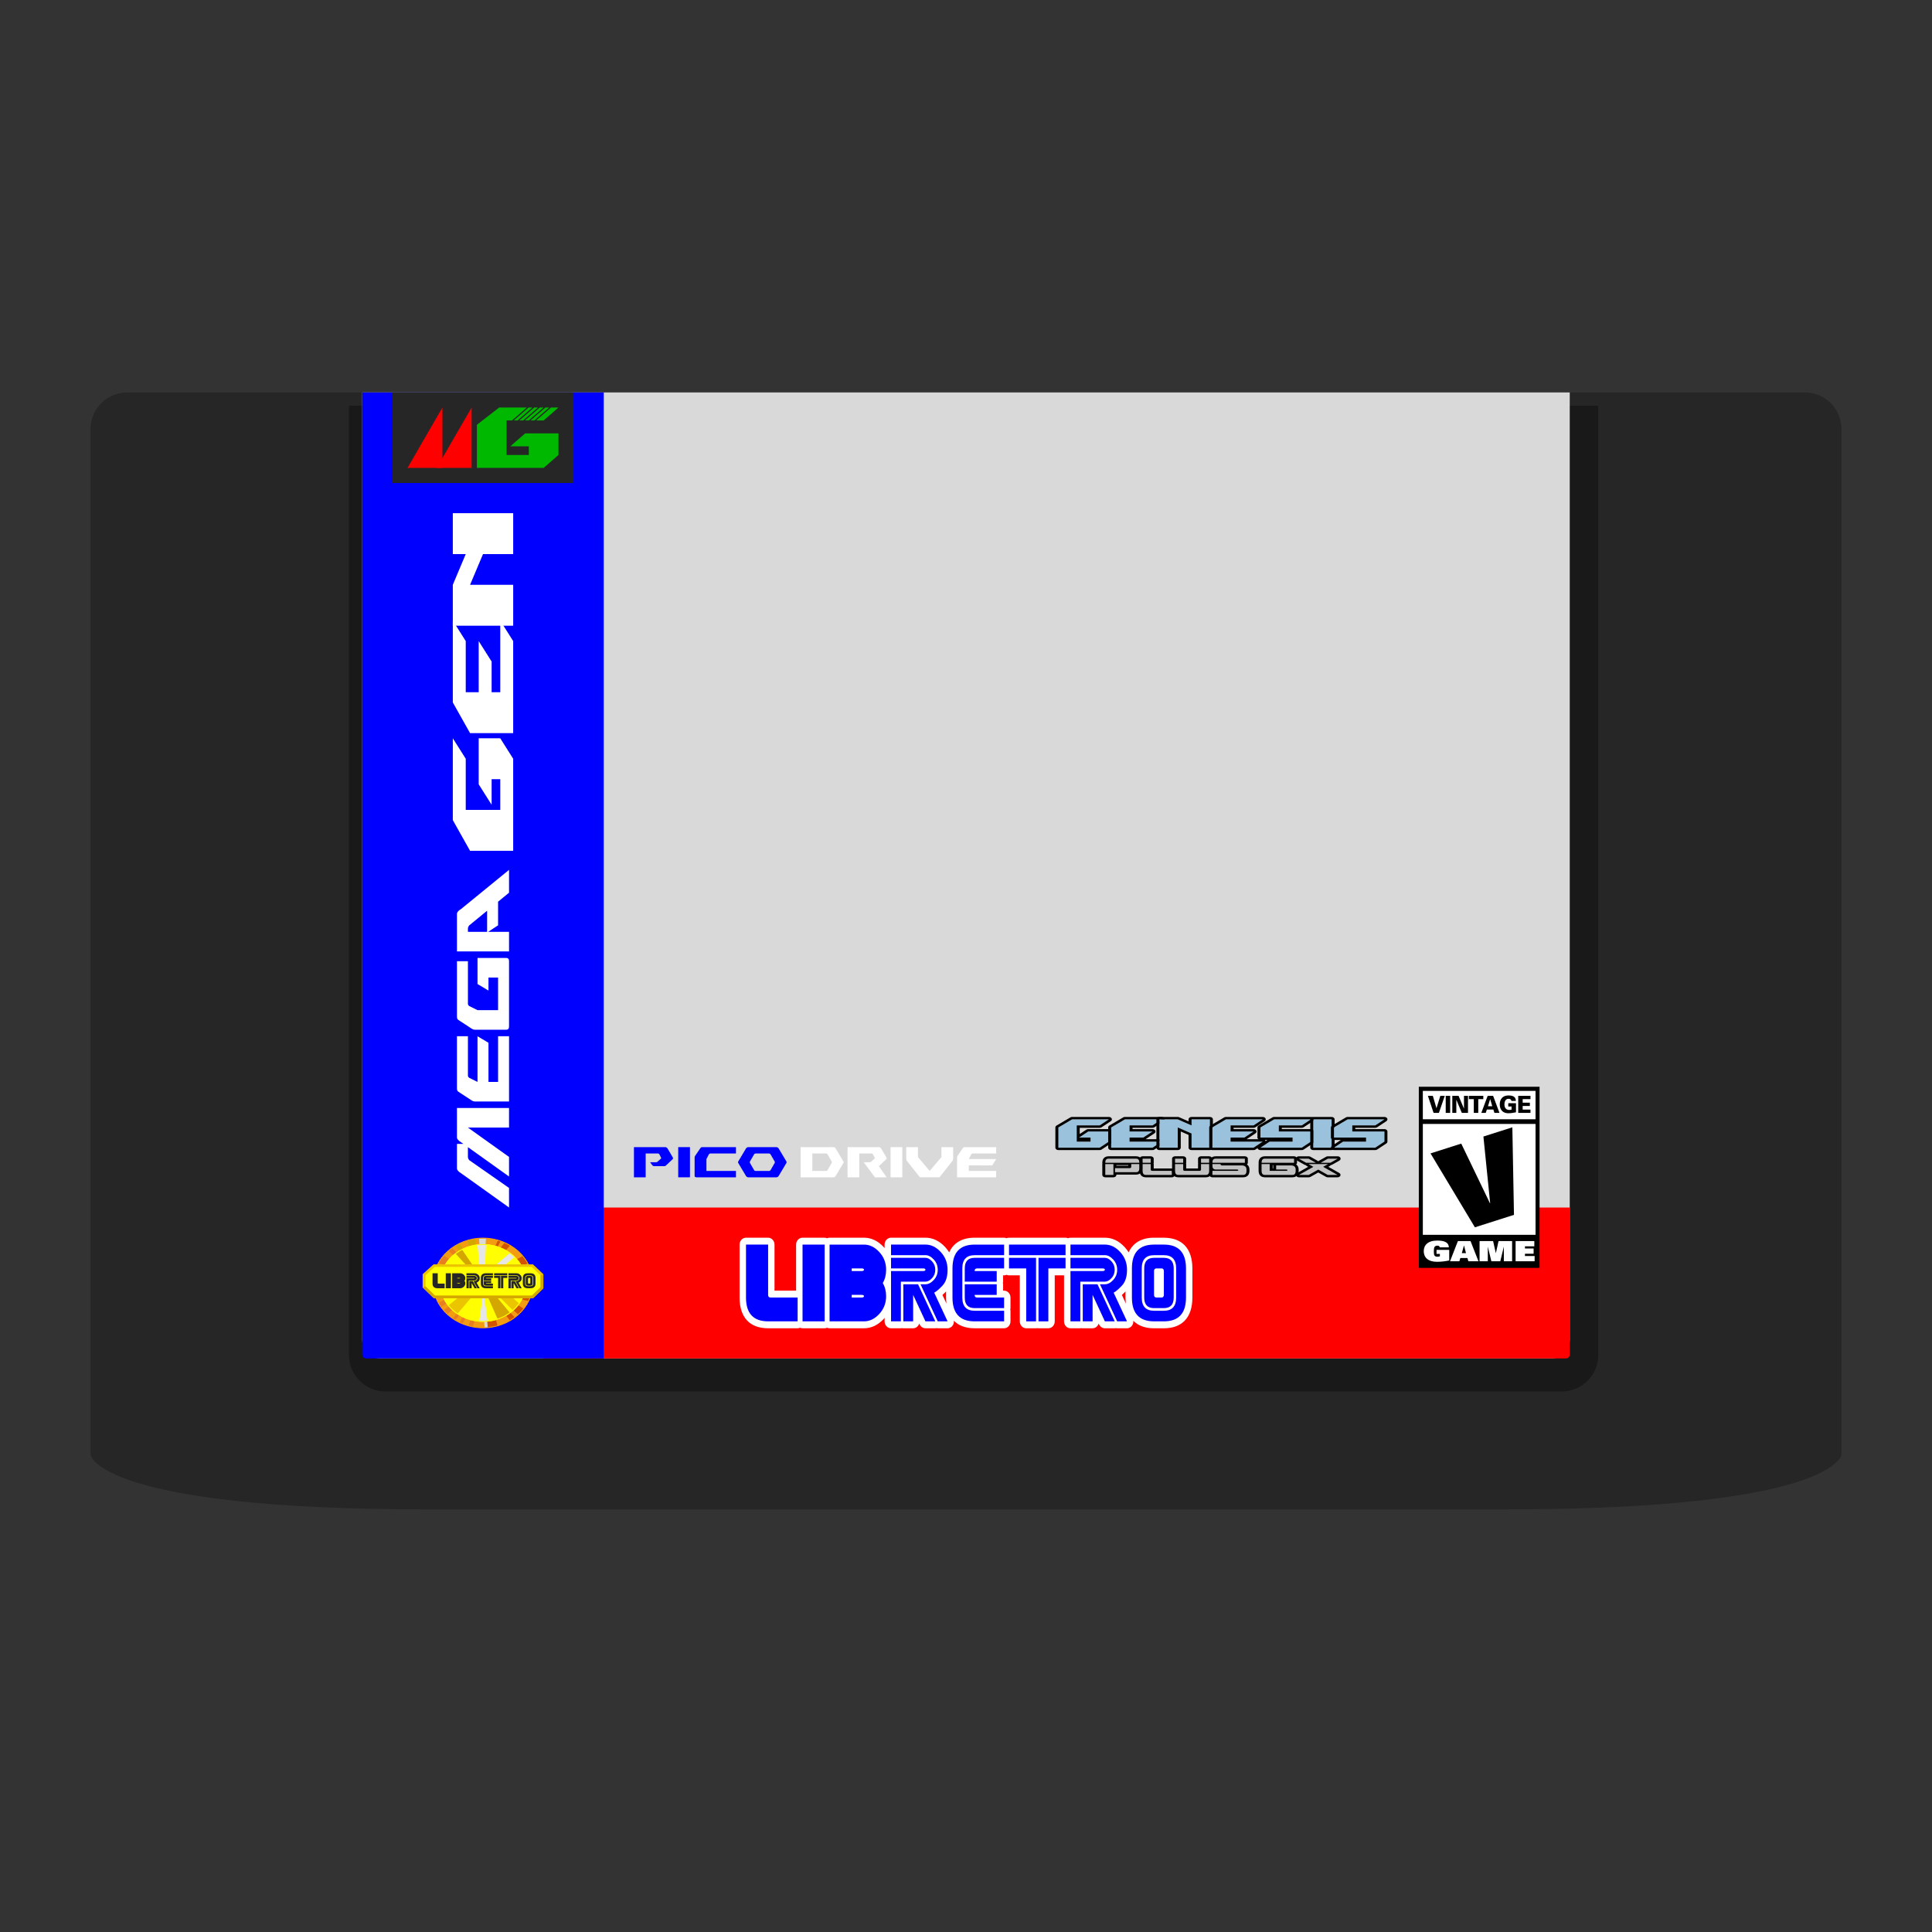 <?xml version="1.0" encoding="UTF-8" standalone="no"?>
<svg
   xmlns:dc="http://purl.org/dc/elements/1.1/"
   xmlns:cc="http://creativecommons.org/ns#"
   xmlns:rdf="http://www.w3.org/1999/02/22-rdf-syntax-ns#"
   xmlns:svg="http://www.w3.org/2000/svg"
   xmlns="http://www.w3.org/2000/svg"
   xmlns:sodipodi="http://sodipodi.sourceforge.net/DTD/sodipodi-0.dtd"
   xmlns:inkscape="http://www.inkscape.org/namespaces/inkscape"
   viewBox="0 0 341.333 341.333"
   height="341.333"
   width="341.333"
   xml:space="preserve"
   id="svg2"
   version="1.1"
   sodipodi:docname="Sega - Mega Drive - Genesis-content.svg"
   inkscape:version="0.92.2 (5c3e80d, 2017-08-06)"><rect x="0" y="0" width="341.333" height="341.333" fill="#333333" stroke="none"/><sodipodi:namedview
     pagecolor="#ffffff"
     bordercolor="#666666"
     borderopacity="1"
     objecttolerance="10"
     gridtolerance="10"
     guidetolerance="10"
     inkscape:pageopacity="0"
     inkscape:pageshadow="2"
     inkscape:window-width="1024"
     inkscape:window-height="705"
     id="namedview221"
     showgrid="false"
     inkscape:pagecheckerboard="true"
     inkscape:zoom="1.3828125"
     inkscape:cx="149.14787"
     inkscape:cy="221.49199"
     inkscape:window-x="-8"
     inkscape:window-y="-8"
     inkscape:window-maximized="1"
     inkscape:current-layer="svg2" /><defs
     id="defs6"><clipPath
       id="clipPath18"
       clipPathUnits="userSpaceOnUse"><path
         id="path16"
         d="M 0,256 H 256 V 0 H 0 Z" /></clipPath><clipPath
       id="clipPath26"
       clipPathUnits="userSpaceOnUse"><path
         id="path24"
         d="M 4,212 H 252 V 48 H 4 Z" /></clipPath></defs><g
     id="g22"
     transform="matrix(1.333,0,0,-1.333,0,341.333)" /><path
     id="path38"
     style="fill:#262626;fill-opacity:1;fill-rule:nonzero;stroke:none;stroke-width:1.333"
     d="M 318.889,69.333 H 22.445 c -3.545,0 -6.445,2.891 -6.445,6.424 V 257.031 c 0,0 1.208,9.635 59.393,9.636 H 265.941 c 58.184,-0.001 59.392,-9.636 59.392,-9.636 V 75.757 c 0,-3.533 -2.9,-6.424 -6.444,-6.424"
     inkscape:connector-curvature="0" /><path
     id="path42"
     style="fill:#191919;fill-opacity:1;fill-rule:nonzero;stroke:none;stroke-width:1.333"
     d="M 282.37,71.684 H 61.648 V 239.389 c 0,3.56 2.885,6.445 6.445,6.445 H 275.926 c 3.559,0 6.444,-2.885 6.444,-6.445 z"
     inkscape:connector-curvature="0" /><path
     id="path46"
     style="fill:#d9d9d9;fill-opacity:1;fill-rule:nonzero;stroke:none;stroke-width:1.333;font-variant-east_asian:normal;opacity:1;vector-effect:none;stroke-linecap:butt;stroke-linejoin:miter;stroke-miterlimit:4;stroke-dasharray:none;stroke-dashoffset:0;stroke-opacity:1"
     d="M 277.333,69.333 V 236.721 c 0,1.808 -1.439,3.279 -3.208,3.279 H 67.208 c -1.769,0 -3.208,-1.471 -3.208,-3.279 V 69.333 H 277.333"
     inkscape:connector-curvature="0" /><path
     id="path50"
     style="fill:#ff0000;fill-opacity:1;fill-rule:nonzero;stroke:none;stroke-width:1.333"
     d="M 276.653,240 H 96 V 213.333 H 277.333 V 239.32 c 0,0.376 -0.304,0.68 -0.68,0.68"
     inkscape:connector-curvature="0" /><path
     id="path54"
     style="fill:#000000;fill-opacity:1;fill-rule:nonzero;stroke:none;stroke-width:1.333"
     d="m 250.667,192 v 5.745 0.817 19.72 0.7 V 224 h 21.333 v -5.017 -0.7 -19.72 -0.817 V 192 Z"
     inkscape:connector-curvature="0" /><path
     inkscape:connector-curvature="0"
     d="m 271.289,218.159 h -19.911 v -19.589 h 19.911 z"
     style="fill:#ffffff;fill-opacity:1;fill-rule:nonzero;stroke:none;stroke-width:1.333"
     id="path56" /><path
     inkscape:connector-curvature="0"
     d="m 251.377,192.732 h 19.911 v 5.013 h -19.911 z"
     style="fill:#ffffff;fill-opacity:1;fill-rule:nonzero;stroke:none;stroke-width:1.333"
     id="path58" /><path
     id="path62"
     style="fill:#ffffff;fill-opacity:1;fill-rule:nonzero;stroke:none;stroke-width:1.333"
     d="m 253.798,220.823 h 2.241 v 1.867 c -0.675,0.144 -1.459,0.237 -2.169,0.237 -1.567,0 -2.332,-0.785 -2.332,-1.877 0,-1.092 0.765,-1.877 2.38,-1.877 1.339,0 2.037,0.361 2.055,1.196 h -1.615 c -0.005,-0.113 -0.06,-0.188 -0.132,-0.232 -0.072,-0.044 -0.175,-0.064 -0.283,-0.064 -0.26,0 -0.428,0.108 -0.513,0.252 -0.084,0.143 -0.108,0.493 -0.108,0.795 0,0.345 0.036,0.583 0.115,0.697 0.103,0.148 0.271,0.212 0.493,0.212 0.163,0 0.32,-0.02 0.459,-0.075 v -0.429 h -0.591 z"
     inkscape:connector-curvature="0" /><path
     id="path66"
     style="fill:#ffffff;fill-opacity:1;fill-rule:nonzero;stroke:none;stroke-width:1.333"
     d="m 259,221.391 -0.344,-1.344 h -0.012 l -0.379,1.344 z m -1.428,-2.124 h 2.235 l 1.399,3.567 h -1.784 l -0.168,-0.573 h -1.248 l -0.175,0.573 h -1.651 z"
     inkscape:connector-curvature="0" /><path
     id="path70"
     style="fill:#ffffff;fill-opacity:1;fill-rule:nonzero;stroke:none;stroke-width:1.333"
     d="m 265.69,220.284 h -0.012 l -0.615,2.549 h -1.579 l -0.615,-2.549 h -0.012 v 2.549 h -1.457 v -3.567 h 2.392 l 0.476,2.124 h 0.012 l 0.476,-2.124 h 2.392 v 3.567 h -1.459 z"
     inkscape:connector-curvature="0" /><path
     id="path74"
     style="fill:#ffffff;fill-opacity:1;fill-rule:nonzero;stroke:none;stroke-width:1.333"
     d="m 267.766,219.266 h 3.308 v 0.929 h -1.657 v 0.38 h 1.531 v 0.928 h -1.531 v 0.4 h 1.711 v 0.929 h -3.361 z"
     inkscape:connector-curvature="0" /><path
     id="path78"
     style="fill:#000000;fill-opacity:1;fill-rule:nonzero;stroke:none;stroke-width:1.333"
     d="m 254.469,193.606 h 0.784 l -1.036,3.011 h -0.941 l -1.004,-3.011 h 0.871 l 0.641,2.181 h 0.008 z"
     inkscape:connector-curvature="0" /><path
     inkscape:connector-curvature="0"
     d="m 255.42,193.607 h 0.787 v 3.011 h -0.787 z"
     style="fill:#000000;fill-opacity:1;fill-rule:nonzero;stroke:none;stroke-width:1.333"
     id="path80" /><path
     id="path84"
     style="fill:#000000;fill-opacity:1;fill-rule:nonzero;stroke:none;stroke-width:1.333"
     d="m 256.585,193.606 h 1.103 l 0.952,2.243 0.008,-0.008 v -2.235 h 0.709 v 3.011 h -1.091 l -0.965,-2.305 h -0.008 v 2.305 h -0.708 z"
     inkscape:connector-curvature="0" /><path
     id="path88"
     style="fill:#000000;fill-opacity:1;fill-rule:nonzero;stroke:none;stroke-width:1.333"
     d="m 260.382,194.19 h -0.869 v -0.584 h 2.547 v 0.584 h -0.891 v 2.427 h -0.787 z"
     inkscape:connector-curvature="0" /><path
     id="path92"
     style="fill:#000000;fill-opacity:1;fill-rule:nonzero;stroke:none;stroke-width:1.333"
     d="m 263.643,195.445 -0.363,-1.251 h -0.012 l -0.385,1.251 z m -1.933,1.172 1.123,-3.011 h 0.96 l 1.123,3.011 h -0.891 l -0.188,-0.588 h -1.155 l -0.184,0.588 z"
     inkscape:connector-curvature="0" /><path
     id="path96"
     style="fill:#000000;fill-opacity:1;fill-rule:nonzero;stroke:none;stroke-width:1.333"
     d="m 267.05,195.491 h -0.579 v -0.584 h 1.365 v 1.609 c -0.637,0.1 -0.759,0.163 -1.444,0.163 -0.885,-0.029 -1.425,-0.625 -1.425,-1.568 0,-0.941 0.54,-1.539 1.425,-1.568 0.689,-0.02 1.413,0.088 1.425,0.964 h -0.788 c -0.039,-0.292 -0.256,-0.38 -0.515,-0.38 -0.532,0 -0.721,0.497 -0.721,0.984 0,0.593 0.28,0.985 0.847,0.985 0.145,0 0.291,-0.025 0.409,-0.051 z"
     inkscape:connector-curvature="0" /><path
     id="path100"
     style="fill:#000000;fill-opacity:1;fill-rule:nonzero;stroke:none;stroke-width:1.333"
     d="M 268.229,196.617 V 193.606 h 2.165 v 0.584 h -1.377 v 0.621 h 1.267 v 0.584 h -1.267 v 0.637 h 1.377 v 0.584 z"
     inkscape:connector-curvature="0" /><path
     id="path104"
     style="fill:#000000;fill-opacity:1;fill-rule:nonzero;stroke:none;stroke-width:1.333"
     d="m 252.735,203.776 5.428,-1.731 5.071,10.537 0.037,-0.012 -1.191,-11.775 5.112,-1.629 0.287,15.467 -6.903,2.201 z"
     inkscape:connector-curvature="0" /><path
     id="path108"
     style="fill:#ffffff;fill-opacity:1;fill-rule:nonzero;stroke:none;stroke-width:1.333"
     d="m 167.145,228.16 v 1.079 c 0,0.38 0.031,0.732 0.072,1.075 l -0.711,-1.525 c 0.201,-0.176 0.419,-0.4 0.639,-0.628 m 31.701,0 v 1.079 c 0,0.38 0.031,0.732 0.073,1.075 l -0.711,-1.525 c 0.2,-0.176 0.419,-0.4 0.637,-0.628 m 6.779,-9.493 h -1.737 c -2.215,0 -3.732,0.915 -4.487,2.592 -0.197,-0.324 -0.427,-0.632 -0.695,-0.923 -1.023,-1.108 -2.201,-1.669 -3.504,-1.669 h -6.079 c -0.155,0 -0.301,0.035 -0.435,0.095 -0.135,-0.06 -0.28,-0.095 -0.435,-0.095 h -9.988 c -0.155,0 -0.3,0.035 -0.435,0.095 -0.133,-0.06 -0.28,-0.095 -0.435,-0.095 h -5.211 c -2.215,0 -3.732,0.915 -4.487,2.592 -0.199,-0.324 -0.428,-0.632 -0.696,-0.923 -1.023,-1.108 -2.201,-1.669 -3.503,-1.669 h -6.08 c -0.625,0 -1.133,0.547 -1.133,1.22 v 0.632 c -0.051,-0.059 -0.087,-0.125 -0.14,-0.183 -1.023,-1.108 -2.201,-1.669 -3.504,-1.669 h -6.08 c -0.153,0 -0.3,0.035 -0.433,0.095 -0.135,-0.06 -0.28,-0.095 -0.435,-0.095 h -3.908 c -0.627,0 -1.133,0.547 -1.133,1.22 v 8.132 h -3.813 v -8.132 c 0,-0.673 -0.507,-1.22 -1.133,-1.22 h -3.908 c -0.625,0 -1.133,0.547 -1.133,1.22 v 9.352 c 0,3.5 1.791,5.428 5.041,5.428 h 5.212 c 0.153,0 0.3,-0.035 0.433,-0.095 0.135,0.06 0.28,0.095 0.435,0.095 h 3.908 c 0.155,0 0.3,-0.035 0.435,-0.095 0.133,0.06 0.28,0.095 0.433,0.095 h 6.08 c 1.303,0 2.481,-0.561 3.504,-1.669 0.053,-0.057 0.089,-0.124 0.14,-0.183 v 0.632 c 0,0.673 0.508,1.22 1.133,1.22 h 1.737 c 0.075,0 0.147,-0.008 0.217,-0.023 0.069,0.015 0.143,0.023 0.217,0.023 h 1.736 c 0.505,0 0.932,-0.355 1.079,-0.845 l 0.08,0.171 c 0.192,0.413 0.584,0.675 1.013,0.675 h 1.737 c 0.073,0 0.145,-0.008 0.217,-0.023 0.071,0.015 0.143,0.023 0.216,0.023 h 1.737 c 0.393,0 0.759,-0.219 0.964,-0.579 0.132,-0.229 0.177,-0.493 0.156,-0.753 0.852,0.869 2.079,1.332 3.657,1.332 h 5.211 c 0.627,0 1.133,-0.547 1.133,-1.22 v -1.871 c 0,-0.083 -0.029,-0.155 -0.044,-0.233 0.015,-0.079 0.044,-0.151 0.044,-0.233 v -1.871 c 0,-0.673 -0.507,-1.22 -1.133,-1.22 h -0.169 v -1.119 c 0,-0.083 -0.029,-0.155 -0.044,-0.233 0.015,-0.079 0.044,-0.151 0.044,-0.233 v -1.119 h 0.169 c 0.155,0 0.301,-0.035 0.435,-0.095 0.135,0.06 0.28,0.095 0.435,0.095 h 1.907 v 8.132 c 0,0.673 0.508,1.22 1.133,1.22 h 1.737 c 0.073,0 0.147,-0.008 0.216,-0.023 0.071,0.015 0.144,0.023 0.217,0.023 h 1.737 c 0.625,0 1.133,-0.547 1.133,-1.22 v -8.132 h 1.643 v 8.132 c 0,0.673 0.507,1.22 1.133,1.22 h 1.736 c 0.075,0 0.147,-0.008 0.217,-0.023 0.071,0.015 0.143,0.023 0.217,0.023 h 1.737 c 0.504,0 0.932,-0.355 1.079,-0.845 l 0.079,0.171 c 0.192,0.413 0.585,0.675 1.013,0.675 h 1.737 c 0.073,0 0.147,-0.008 0.217,-0.023 0.071,0.015 0.144,0.023 0.217,0.023 h 1.737 c 0.392,0 0.757,-0.219 0.964,-0.579 0.131,-0.229 0.177,-0.493 0.155,-0.753 0.852,0.869 2.079,1.332 3.657,1.332 h 1.737 c 3.251,0 5.041,-1.928 5.041,-5.428 v -5.144 c 0,-3.5 -1.791,-5.428 -5.041,-5.428"
     inkscape:connector-curvature="0" /><path
     id="path112"
     style="fill:#0000ff;fill-opacity:1;fill-rule:nonzero;stroke:none;stroke-width:1.333"
     d="m 165.238,233.447 h -1.737 l -2.171,-4.676 v 4.676 h -1.737 v -6.547 h 2.605 z m 0,-9.119 c 0,0.583 -0.191,1.079 -0.572,1.489 -0.381,0.411 -0.769,0.616 -1.165,0.616 H 159.158 v 7.013 h -1.737 v -8.884 h 5.645 c 0.291,0 0.435,-0.079 0.435,-0.235 0,-0.156 -0.144,-0.233 -0.435,-0.233 h -5.645 v -1.871 h 6.08 c 0.396,0 0.784,0.208 1.165,0.624 0.381,0.416 0.572,0.909 0.572,1.48 m 2.172,0 c 0,1.227 -0.292,2.155 -0.876,2.783 -0.584,0.629 -1.079,1.052 -1.484,1.271 l 2.36,5.065 h -1.737 l -3.04,-6.547 h 0.868 c 0.512,0 1.001,-0.252 1.469,-0.756 0.468,-0.504 0.703,-1.109 0.703,-1.816 0,-0.696 -0.235,-1.299 -0.703,-1.808 -0.468,-0.509 -0.957,-0.763 -1.469,-0.763 h -6.08 v -1.871 h 6.08 c 0.995,0 1.895,0.436 2.7,1.309 0.805,0.872 1.209,1.917 1.209,3.132"
     inkscape:connector-curvature="0" /><path
     id="path116"
     style="fill:#0000ff;fill-opacity:1;fill-rule:nonzero;stroke:none;stroke-width:1.333"
     d="m 168.278,224.095 c 0,-2.805 1.303,-4.208 3.908,-4.208 h 5.212 v 1.871 h -5.212 c -1.447,0 -2.171,0.779 -2.171,2.337 v 5.144 c 0,1.559 0.724,2.337 2.171,2.337 h 5.212 v 1.871 h -5.212 c -2.605,0 -3.908,-1.403 -3.908,-4.208 z"
     inkscape:connector-curvature="0" /><path
     id="path120"
     style="fill:#0000ff;fill-opacity:1;fill-rule:nonzero;stroke:none;stroke-width:1.333"
     d="m 170.449,226.433 v -2.337 c 0,-1.248 0.579,-1.871 1.737,-1.871 h 5.211 v 1.871 h -4.776 c -0.291,0 -0.435,0.155 -0.435,0.467 h 3.908 v 1.871 z"
     inkscape:connector-curvature="0" /><path
     id="path124"
     style="fill:#0000ff;fill-opacity:1;fill-rule:nonzero;stroke:none;stroke-width:1.333"
     d="m 170.449,226.9 h 5.645 v 1.871 h -3.908 c 0,0.312 0.144,0.468 0.435,0.468 h 4.776 v 1.869 h -5.211 c -1.159,0 -1.737,-0.623 -1.737,-1.869 z"
     inkscape:connector-curvature="0" /><path
     id="path128"
     style="fill:#0000ff;fill-opacity:1;fill-rule:nonzero;stroke:none;stroke-width:1.333"
     d="m 183.477,222.225 h 4.777 v 1.871 h -3.04 v 9.352 h -1.737 z m -0.435,0 v 11.223 h -1.737 v -9.352 h -3.039 v -1.871 z m 5.212,-0.468 h -9.988 v -1.871 h 9.988 z"
     inkscape:connector-curvature="0" /><path
     id="path132"
     style="fill:#0000ff;fill-opacity:1;fill-rule:nonzero;stroke:none;stroke-width:1.333"
     d="m 196.94,233.447 h -1.737 l -2.171,-4.676 v 4.676 h -1.737 v -6.547 h 2.605 z m 0,-9.119 c 0,0.583 -0.191,1.079 -0.572,1.489 -0.381,0.411 -0.769,0.616 -1.165,0.616 h -4.343 v 7.013 h -1.737 v -8.884 h 5.645 c 0.291,0 0.435,-0.079 0.435,-0.235 0,-0.156 -0.144,-0.233 -0.435,-0.233 h -5.645 v -1.871 h 6.08 c 0.396,0 0.784,0.208 1.165,0.624 0.381,0.416 0.572,0.909 0.572,1.48 m 2.172,0 c 0,1.227 -0.292,2.155 -0.876,2.783 -0.584,0.629 -1.079,1.052 -1.484,1.271 l 2.36,5.065 h -1.737 l -3.04,-6.547 h 0.868 c 0.512,0 1.001,-0.252 1.469,-0.756 0.468,-0.504 0.703,-1.109 0.703,-1.816 0,-0.696 -0.235,-1.299 -0.703,-1.808 -0.468,-0.509 -0.957,-0.763 -1.469,-0.763 h -6.08 v -1.871 h 6.08 c 0.995,0 1.895,0.436 2.7,1.309 0.805,0.872 1.209,1.917 1.209,3.132"
     inkscape:connector-curvature="0" /><path
     id="path136"
     style="fill:#0000ff;fill-opacity:1;fill-rule:nonzero;stroke:none;stroke-width:1.333"
     d="m 205.625,224.562 c 0,-0.312 -0.145,-0.468 -0.435,-0.468 h -0.868 c -0.289,0 -0.435,0.156 -0.435,0.468 v 4.208 c 0,0.312 0.145,0.468 0.435,0.468 h 0.868 c 0.289,0 0.435,-0.156 0.435,-0.468 z m 1.737,-0.468 v 5.144 c 0,1.247 -0.579,1.871 -1.737,1.871 H 203.888 c -1.157,0 -1.737,-0.624 -1.737,-1.871 v -5.144 c 0,-1.247 0.58,-1.869 1.737,-1.869 h 1.737 c 1.159,0 1.737,0.623 1.737,1.869 m 0.435,0 c 0,-1.559 -0.724,-2.337 -2.172,-2.337 H 203.888 c -1.448,0 -2.171,0.779 -2.171,2.337 v 5.144 c 0,1.559 0.723,2.337 2.171,2.337 h 1.737 c 1.448,0 2.172,-0.779 2.172,-2.337 z m 1.736,0 v 5.144 c 0,2.805 -1.303,4.208 -3.908,4.208 H 203.888 c -2.605,0 -3.908,-1.403 -3.908,-4.208 v -5.144 c 0,-2.805 1.303,-4.208 3.908,-4.208 h 1.737 c 2.605,0 3.908,1.403 3.908,4.208"
     inkscape:connector-curvature="0" /><path
     id="path140"
     style="fill:#0000ff;fill-opacity:1;fill-rule:nonzero;stroke:none;stroke-width:1.333"
     d="m 136.142,229.238 c -0.289,0 -0.435,-0.156 -0.435,-0.468 v -8.884 h -3.908 v 9.352 c 0,2.805 1.303,4.208 3.908,4.208 h 5.212 v -4.208 z"
     inkscape:connector-curvature="0" /><path
     inkscape:connector-curvature="0"
     d="m 141.787,233.447 h 3.908 v -13.56 h -3.908 z"
     style="fill:#0000ff;fill-opacity:1;fill-rule:nonzero;stroke:none;stroke-width:1.333"
     id="path142" /><path
     id="path146"
     style="fill:#0000ff;fill-opacity:1;fill-rule:nonzero;stroke:none;stroke-width:1.333"
     d="m 152.21,224.562 h -1.737 v -0.468 h 1.737 c 0.289,0 0.435,0.079 0.435,0.235 0,0.156 -0.145,0.233 -0.435,0.233 m 0,4.676 h -1.737 v -0.468 h 1.737 c 0.289,0 0.435,0.079 0.435,0.235 0,0.156 -0.145,0.233 -0.435,0.233 m 4.343,-4.909 c 0,-1.216 -0.403,-2.26 -1.208,-3.133 -0.807,-0.873 -1.707,-1.309 -2.7,-1.309 h -6.08 v 13.56 h 6.08 c 0.993,0 1.893,-0.436 2.7,-1.309 0.805,-0.872 1.208,-1.917 1.208,-3.132 0,-0.884 -0.197,-1.657 -0.593,-2.323 0.396,-0.665 0.593,-1.449 0.593,-2.353"
     inkscape:connector-curvature="0" /><path
     id="path150"
     style="fill:#0000ff;fill-opacity:1;fill-rule:nonzero;stroke:none;stroke-width:1.333"
     d="M 106.667,240 H 64.68 c -0.376,0 -0.68,-0.304 -0.68,-0.68 V 69.333 h 42.667 z"
     inkscape:connector-curvature="0" /><path
     inkscape:connector-curvature="0"
     d="M 101.333,85.333 H 69.333 V 69.333 h 32 z"
     style="fill:#262626;fill-opacity:1;fill-rule:nonzero;stroke:none;stroke-width:1.333"
     id="path152" /><path
     id="path156"
     style="fill:#ff0000;fill-opacity:1;fill-rule:nonzero;stroke:none;stroke-width:1.333"
     d="M 78.165,72 V 82.667 H 71.999 Z"
     inkscape:connector-curvature="0" /><path
     id="path160"
     style="fill:#ff0000;fill-opacity:1;fill-rule:nonzero;stroke:none;stroke-width:1.333"
     d="M 83.324,72 V 82.667 H 77.158 Z"
     inkscape:connector-curvature="0" /><path
     id="path164"
     style="fill:#00b800;fill-opacity:1;fill-rule:nonzero;stroke:none;stroke-width:1.333"
     d="m 95.051,72 h -0.669 l -2.62,2.285 h 0.669 z"
     inkscape:connector-curvature="0" /><path
     id="path168"
     style="fill:#00b800;fill-opacity:1;fill-rule:nonzero;stroke:none;stroke-width:1.333"
     d="m 96.039,72 h -0.669 l -2.62,2.285 h 0.669 z"
     inkscape:connector-curvature="0" /><path
     id="path172"
     style="fill:#00b800;fill-opacity:1;fill-rule:nonzero;stroke:none;stroke-width:1.333"
     d="m 93.393,72 -2.62,2.285 h 0.669 l 2.62,-2.285 z"
     inkscape:connector-curvature="0" /><path
     id="path176"
     style="fill:#00b800;fill-opacity:1;fill-rule:nonzero;stroke:none;stroke-width:1.333"
     d="m 90.153,78.857 h 3.275 v 1.524 h -3.929 v -6.096 h 0.957 l 2.619,-2.285 h -4.887 l -3.929,3.048 v 7.619 h 11.789 l 2.619,-2.285 V 76.572 h -5.893 z"
     inkscape:connector-curvature="0" /><path
     id="path180"
     style="fill:#00b800;fill-opacity:1;fill-rule:nonzero;stroke:none;stroke-width:1.333"
     d="m 97.027,72 h -0.669 l -2.62,2.285 h 0.669 z"
     inkscape:connector-curvature="0" /><path
     id="path184"
     style="fill:#00b800;fill-opacity:1;fill-rule:nonzero;stroke:none;stroke-width:1.333"
     d="m 98.667,72 h -1.321 l -2.619,2.285 h 1.32 z"
     inkscape:connector-curvature="0" /><path
     id="path188"
     style="fill:#ffffff;fill-opacity:1;fill-rule:nonzero;stroke:none;stroke-width:1.333"
     d="m 86.06,160.902 -3.148,2.579 c -0.161,0.192 -0.241,0.384 -0.241,0.577 v 0.576 h 3.389 z m 3.873,-7.219 v 4.035 l -1.936,1.585 v 4.177 l -1.756,1.153 h 3.692 v 3.457 h -9.2 v -6.628 c 0,-0.288 0.243,-0.576 0.727,-0.864 z m -1.936,24.783 v -5.764 h -1.695 v 2.305 l -1.937,-1.152 v -4.611 h 5.084 c 0.323,0 0.484,0.192 0.484,0.576 v 11.527 c 0,0.384 -0.161,0.576 -0.484,0.576 h -5.568 c -0.161,0 -0.323,-0.048 -0.484,-0.144 l -2.421,-1.585 c -0.161,-0.096 -0.243,-0.288 -0.243,-0.576 v -9.797 h 1.937 v 7.492 c 0,0.192 0.08,0.336 0.241,0.432 l 1.453,0.721 z m -1.695,12.679 h 1.695 v -8.069 h 1.936 v 11.527 h -6.052 c -0.161,0 -0.323,-0.048 -0.484,-0.144 l -2.421,-1.584 c -0.161,-0.096 -0.243,-0.289 -0.243,-0.577 v -9.221 h 1.937 v 6.916 c 0,0.192 0.08,0.337 0.241,0.433 l 1.453,0.72 v -8.069 l 1.937,1.153 z m 3.631,22.188 -8.473,-6.051 c -0.484,-0.288 -0.727,-0.577 -0.727,-0.865 v -4.323 h 1.125 l -0.399,-0.288 c -0.484,-0.288 -0.727,-0.576 -0.727,-0.864 v -5.187 h 9.2 v 3.457 h -7.263 l 7.263,5.187 v 3.459 l -7.263,-5.187 v 1.728 c 0,0.193 0.08,0.385 0.241,0.577 l 7.021,4.899 z"
     inkscape:connector-curvature="0" /><path
     id="path192"
     style="fill:#ffffff;fill-opacity:1;fill-rule:nonzero;stroke:none;stroke-width:1.333"
     d="m 90.667,150.316 h -7.619 l -3.048,-5.423 v -14.46 l 2.285,3.615 v 9.037 h 6.096 v -5.423 h -1.524 v 4.52 l -2.285,-3.616 v -8.133 h 3.809 l 2.285,3.615 z"
     inkscape:connector-curvature="0" /><path
     id="path196"
     style="fill:#ffffff;fill-opacity:1;fill-rule:nonzero;stroke:none;stroke-width:1.333"
     d="m 90.667,129.529 h -7.619 l -3.048,-5.423 v -14.46 l 2.285,3.615 v 9.037 h 2.287 v -9.037 l 2.285,3.615 v 5.423 h 1.524 v -12.652 l 2.285,3.615 z"
     inkscape:connector-curvature="0" /><path
     id="path200"
     style="fill:#ffffff;fill-opacity:1;fill-rule:nonzero;stroke:none;stroke-width:1.333"
     d="M 90.667,110.55 H 80 v -7.231 l 2.285,-5.423 h -2.285 v -7.229 h 10.667 v 7.229 h -5.333 l -2.285,5.423 h 7.619 z"
     inkscape:connector-curvature="0" /><path
     id="path204"
     style="fill:#c2c2c2;fill-opacity:1;fill-rule:nonzero;stroke:none;stroke-width:1.333"
     d="m 196.995,207.099 v -0.717 h 2.581 c 0.191,0 0.285,-0.079 0.285,-0.239 v -0.479 h 1.435 v 0.717 c 0,0.479 -0.192,0.717 -0.575,0.717 z m -1.72,-1.435 h 1.433 v 1.913 h -1.433 z m 0,-0.239 c 0,-0.479 0.191,-0.717 0.573,-0.717 h 4.873 c 0.383,0 0.575,0.239 0.575,0.717 z"
     inkscape:connector-curvature="0" /><path
     inkscape:connector-curvature="0"
     d="m 197.236,205.848 h 2.097 v 0.109 H 197.236 Z m 3.485,-1.564 H 195.848 c -0.259,0 -1.101,0.083 -1.101,1.141 0,0.041 0.007,0.081 0.021,0.119 -0.015,0.039 -0.021,0.079 -0.021,0.12 v 1.913 c 0,0.233 0.236,0.423 0.528,0.423 h 1.433 c 0.292,0 0.528,-0.189 0.528,-0.423 v -0.056 h 3.485 c 0.259,0 1.103,-0.081 1.103,-1.14 V 205.664 c 0,-0.041 -0.008,-0.081 -0.021,-0.12 0.013,-0.037 0.021,-0.077 0.021,-0.119 0,-1.059 -0.844,-1.141 -1.103,-1.141 m -4.013,3.293 h -1.433 V 205.664 h 1.433 z m 4.587,-1.913 v 0.717 c 0,0.479 -0.191,0.717 -0.573,0.717 h -3.727 v -0.717 h 2.581 c 0.191,0 0.285,-0.08 0.285,-0.239 V 205.664 h 1.433 m -0.573,-0.957 c 0.383,0 0.573,0.24 0.573,0.719 h -6.02 c 0,-0.479 0.191,-0.719 0.573,-0.719 h 4.873"
     style="fill:#000000;fill-opacity:1;fill-rule:nonzero;stroke:none;stroke-width:1.333"
     id="path206" /><path
     id="path210"
     style="fill:#c2c2c2;fill-opacity:1;fill-rule:nonzero;stroke:none;stroke-width:1.333"
     d="m 202.443,207.577 c -0.383,0 -0.573,-0.239 -0.573,-0.717 v -1.196 h 1.433 v 0.956 c 0,0.16 0.095,0.24 0.287,0.24 h 3.44 v 0.717 z m 0.86,-2.152 h -1.433 v -0.719 h 1.433 z"
     inkscape:connector-curvature="0" /><path
     id="path214"
     style="fill:#000000;fill-opacity:1;fill-rule:nonzero;stroke:none;stroke-width:1.333"
     d="m 203.303,204.284 h -1.433 c -0.292,0 -0.528,0.189 -0.528,0.423 v 0.719 c 0,0.041 0.007,0.081 0.021,0.119 -0.015,0.039 -0.021,0.079 -0.021,0.12 v 1.196 c 0,1.057 0.843,1.14 1.101,1.14 h 4.587 c 0.292,0 0.528,-0.189 0.528,-0.423 v -0.717 c 0,-0.235 -0.236,-0.424 -0.528,-0.424 h -3.199 v -0.772 c 0,-0.041 -0.008,-0.081 -0.021,-0.12 0.013,-0.037 0.021,-0.077 0.021,-0.119 v -0.719 c 0,-0.233 -0.236,-0.423 -0.528,-0.423 m 0,1.38 v 0.956 c 0,0.16 0.095,0.24 0.287,0.24 h 3.44 v 0.717 h -4.587 c -0.383,0 -0.573,-0.24 -0.573,-0.717 v -1.196 h 1.433 m 0,-0.239 h -1.433 v -0.719 h 1.433 z"
     inkscape:connector-curvature="0" /><path
     inkscape:connector-curvature="0"
     d="m 212.191,204.707 h 1.433 v 0.719 h -1.433 z m -4.013,2.871 c -0.383,0 -0.573,-0.239 -0.573,-0.717 v -1.196 h 1.433 v 0.956 c 0,0.16 0.095,0.24 0.285,0.24 h 2.581 c 0.192,0 0.287,-0.08 0.287,-0.24 v -0.956 h 1.433 v 1.196 c 0,0.479 -0.191,0.717 -0.573,0.717 z m 0.86,-2.152 h -1.433 v -0.719 h 1.433 z"
     style="fill:#c2c2c2;fill-opacity:1;fill-rule:nonzero;stroke:none;stroke-width:1.333"
     id="path216" /><path
     id="path220"
     style="fill:#000000;fill-opacity:1;fill-rule:nonzero;stroke:none;stroke-width:1.333"
     d="m 213.624,204.284 h -1.433 c -0.292,0 -0.528,0.189 -0.528,0.423 v 0.719 c 0,0.041 0.007,0.081 0.021,0.119 -0.015,0.039 -0.021,0.079 -0.021,0.12 v 0.772 h -2.097 v -0.772 c 0,-0.041 -0.008,-0.081 -0.021,-0.12 0.013,-0.037 0.021,-0.077 0.021,-0.119 v -0.719 c 0,-0.233 -0.237,-0.423 -0.528,-0.423 h -1.435 c -0.291,0 -0.528,0.189 -0.528,0.423 v 0.719 c 0,0.041 0.008,0.081 0.021,0.119 -0.013,0.039 -0.021,0.079 -0.021,0.12 v 1.196 c 0,1.057 0.844,1.14 1.103,1.14 h 4.873 c 0.259,0 1.101,-0.083 1.101,-1.14 v -1.196 c 0,-0.041 -0.008,-0.081 -0.021,-0.12 0.013,-0.037 0.021,-0.077 0.021,-0.119 v -0.719 c 0,-0.233 -0.236,-0.423 -0.528,-0.423 m 0,1.38 v 1.196 c 0,0.477 -0.191,0.717 -0.573,0.717 h -4.873 c -0.383,0 -0.575,-0.24 -0.575,-0.717 v -1.196 h 1.435 v 0.956 c 0,0.16 0.095,0.24 0.285,0.24 h 2.581 c 0.191,0 0.287,-0.08 0.287,-0.24 v -0.956 h 1.433 m -4.587,-0.239 h -1.433 v -0.719 h 1.433 z m 4.587,0 h -1.433 v -0.719 h 1.433 z"
     inkscape:connector-curvature="0" /><path
     id="path224"
     style="fill:#c2c2c2;fill-opacity:1;fill-rule:nonzero;stroke:none;stroke-width:1.333"
     d="m 214.197,205.903 v -0.239 h 1.433 c 0,0.16 0.096,0.239 0.287,0.239 h 3.441 c 0.573,0 0.86,0.24 0.86,0.717 v 0.24 c 0,0.477 -0.192,0.717 -0.575,0.717 h -5.447 v -0.717 h 4.301 c 0.191,0 0.285,-0.04 0.285,-0.12 0,-0.08 -0.095,-0.12 -0.285,-0.12 h -3.728 c -0.383,0 -0.573,-0.239 -0.573,-0.717 m 0,-0.477 c 0,-0.479 0.191,-0.719 0.573,-0.719 h 5.161 v 0.719 z"
     inkscape:connector-curvature="0" /><path
     id="path228"
     style="fill:#000000;fill-opacity:1;fill-rule:nonzero;stroke:none;stroke-width:1.333"
     d="m 219.931,204.284 h -5.161 c -0.257,0 -1.101,0.083 -1.101,1.141 0,0.041 0.008,0.081 0.021,0.119 -0.013,0.039 -0.021,0.079 -0.021,0.12 v 0.239 c 0,0.284 0.061,0.497 0.155,0.657 -0.096,0.077 -0.155,0.183 -0.155,0.3 v 0.717 c 0,0.233 0.236,0.423 0.528,0.423 h 5.448 c 0.257,0 1.101,-0.083 1.101,-1.14 v -0.24 c 0,-0.393 -0.157,-0.699 -0.443,-0.895 0.096,-0.076 0.156,-0.183 0.156,-0.3 v -0.719 c 0,-0.233 -0.236,-0.423 -0.528,-0.423 m -4.301,1.38 c 0,0.16 0.096,0.239 0.287,0.239 h 3.441 c 0.573,0 0.86,0.24 0.86,0.717 v 0.24 c 0,0.477 -0.192,0.717 -0.573,0.717 h -5.448 v -0.717 h 4.301 c 0.191,0 0.287,-0.04 0.287,-0.12 0,-0.08 -0.096,-0.12 -0.287,-0.12 h -3.728 c -0.381,0 -0.573,-0.239 -0.573,-0.717 v -0.239 h 1.433 m 4.301,-0.957 v 0.719 h -5.735 c 0,-0.479 0.192,-0.719 0.573,-0.719 h 5.161"
     inkscape:connector-curvature="0" /><path
     id="path232"
     style="fill:#c2c2c2;fill-opacity:1;fill-rule:nonzero;stroke:none;stroke-width:1.333"
     d="m 222.889,206.86 v -1.196 h 1.433 v 1.196 h 2.868 c 0.191,0 0.285,-0.04 0.285,-0.12 0,-0.079 -0.095,-0.12 -0.285,-0.12 h -1.721 v -0.717 h 2.581 c 0.573,0 0.86,0.24 0.86,0.717 v 0.24 c 0,0.479 -0.192,0.717 -0.575,0.717 h -4.873 c -0.383,0 -0.573,-0.239 -0.573,-0.717 m 0,-1.435 c 0,-0.479 0.191,-0.717 0.573,-0.717 h 5.161 v 0.717 z"
     inkscape:connector-curvature="0" /><path
     id="path236"
     style="fill:#000000;fill-opacity:1;fill-rule:nonzero;stroke:none;stroke-width:1.333"
     d="m 224.85,205.848 h 0.095 c -0.003,0.017 -0.004,0.036 -0.004,0.055 v 0.533 h -0.091 z m 3.773,-1.564 h -5.161 c -0.259,0 -1.101,0.083 -1.101,1.141 0,0.041 0.007,0.081 0.021,0.119 -0.015,0.039 -0.021,0.079 -0.021,0.12 v 1.196 c 0,1.057 0.843,1.14 1.101,1.14 h 4.873 c 0.259,0 1.101,-0.083 1.101,-1.14 v -0.24 c 0,-0.393 -0.156,-0.699 -0.443,-0.895 0.097,-0.076 0.157,-0.183 0.157,-0.3 v -0.719 c 0,-0.233 -0.237,-0.423 -0.528,-0.423 m -4.301,1.38 v 1.196 h 2.867 c 0.192,0 0.287,-0.04 0.287,-0.12 0,-0.08 -0.095,-0.12 -0.287,-0.12 h -1.72 v -0.717 h 2.58 c 0.575,0 0.86,0.24 0.86,0.717 v 0.24 c 0,0.477 -0.191,0.716 -0.573,0.716 h -4.873 c -0.383,0 -0.573,-0.239 -0.573,-0.716 v -1.196 h 1.433 m 4.301,-0.957 v 0.719 h -5.735 c 0,-0.479 0.191,-0.719 0.573,-0.719 h 5.161"
     inkscape:connector-curvature="0" /><path
     id="path240"
     style="fill:#c2c2c2;fill-opacity:1;fill-rule:nonzero;stroke:none;stroke-width:1.333"
     d="m 234.603,204.707 h 1.72 l -1.279,0.719 h -1.716 z m -0.017,2.869 -1.683,-0.945 -1.684,0.945 h -1.719 l 2.543,-1.431 -0.856,-0.481 h 3.432 l -0.856,0.481 2.543,1.431 z m -3.825,-2.151 -1.277,-0.719 h 1.72 l 1.273,0.719 z"
     inkscape:connector-curvature="0" /><path
     id="path244"
     style="fill:#000000;fill-opacity:1;fill-rule:nonzero;stroke:none;stroke-width:1.333"
     d="m 234.619,206.087 h 0.005 z m 1.704,-0.957 h 0.005 z m 0,-0.845 h -1.72 c -0.108,0 -0.215,0.027 -0.304,0.077 l -1.273,0.717 c -0.048,0.027 -0.089,0.06 -0.123,0.096 -0.033,-0.036 -0.075,-0.069 -0.123,-0.096 l -1.273,-0.717 c -0.089,-0.051 -0.195,-0.077 -0.304,-0.077 h -1.72 c -0.231,0 -0.435,0.12 -0.504,0.296 -0.069,0.176 0.012,0.367 0.201,0.473 l 1.277,0.717 c 0.075,0.043 0.163,0.068 0.253,0.075 0.037,0.065 0.096,0.121 0.172,0.164 l 0.241,0.136 -1.928,1.085 c -0.188,0.105 -0.269,0.297 -0.2,0.473 0.069,0.176 0.273,0.296 0.504,0.296 h 1.72 c 0.108,0 0.213,-0.027 0.303,-0.077 l 1.38,-0.776 1.38,0.776 c 0.089,0.051 0.195,0.077 0.303,0.077 h 1.72 c 0.231,0 0.435,-0.12 0.504,-0.296 0.069,-0.176 -0.012,-0.368 -0.2,-0.473 l -1.928,-1.085 0.241,-0.136 c 0.076,-0.043 0.135,-0.099 0.172,-0.164 0.091,-0.007 0.179,-0.032 0.253,-0.075 l 1.277,-0.717 c 0.189,-0.107 0.271,-0.297 0.201,-0.473 -0.069,-0.176 -0.273,-0.296 -0.504,-0.296 m -1.704,1.38 -0.856,0.481 2.543,1.431 h -1.72 l -1.683,-0.945 -1.683,0.945 h -1.72 l 2.543,-1.431 -0.856,-0.481 h 3.432 m -3.416,-0.957 1.275,0.719 h -1.716 l -1.279,-0.719 h 1.72 m 5.12,0 -1.277,0.719 h -1.716 l 1.273,-0.719 h 1.72"
     inkscape:connector-curvature="0" /><path
     id="path248"
     style="fill:#9bc2dd;fill-opacity:1;fill-rule:nonzero;stroke:none;stroke-width:1.333"
     d="m 186.985,202.767 v -3.579 l 2.435,-1.432 h 6.491 l -1.623,1.073 h -4.057 v 2.864 h 2.435 v -0.716 h -2.029 l 1.623,-1.073 h 3.652 v 1.789 l -1.623,1.073 z"
     inkscape:connector-curvature="0" /><path
     id="path252"
     style="fill:#000000;fill-opacity:1;fill-rule:nonzero;stroke:none;stroke-width:1.333"
     d="m 195.91,198.179 h 0.005 z m 0.005,-0.847 h -0.005 -6.491 c -0.113,0 -0.223,0.029 -0.313,0.083 l -2.433,1.432 c -0.136,0.079 -0.216,0.205 -0.216,0.34 v 3.58 c 0,0.233 0.236,0.423 0.528,0.423 h 7.303 c 0.123,0 0.241,-0.035 0.336,-0.097 l 1.623,-1.073 c 0.121,-0.08 0.192,-0.2 0.192,-0.327 v -1.789 c 0,-0.233 -0.236,-0.423 -0.528,-0.423 h -3.651 c -0.123,0 -0.243,0.035 -0.337,0.097 l -1.164,0.769 v -1.095 h 3.529 c 0.123,0 0.241,-0.033 0.336,-0.096 l 1.604,-1.061 c 0.129,-0.077 0.213,-0.2 0.213,-0.339 0,-0.235 -0.233,-0.424 -0.525,-0.424 m -0.005,0.424 -1.623,1.073 h -4.057 v 2.863 h 2.435 v -0.715 h -2.028 l 1.623,-1.075 h 3.651 v 1.789 l -1.623,1.075 h -7.303 v -3.58 l 2.435,-1.431 h 6.491 m 0,0 h 0.005"
     inkscape:connector-curvature="0" /><path
     id="path256"
     style="fill:#9bc2dd;fill-opacity:1;fill-rule:nonzero;stroke:none;stroke-width:1.333"
     d="m 196.315,202.767 v -3.579 l 2.435,-1.432 h 6.491 l -1.623,1.073 h -4.057 v 1.075 h 4.057 l -1.623,1.073 h -2.435 v 0.716 h 5.68 l -1.623,1.073 z"
     inkscape:connector-curvature="0" /><path
     id="path260"
     style="fill:#000000;fill-opacity:1;fill-rule:nonzero;stroke:none;stroke-width:1.333"
     d="m 205.241,198.179 h 0.005 z m 0.005,-0.847 h -0.005 -6.491 c -0.113,0 -0.223,0.029 -0.313,0.083 l -2.433,1.432 c -0.136,0.079 -0.216,0.205 -0.216,0.34 v 3.58 c 0,0.233 0.236,0.423 0.528,0.423 h 7.303 c 0.123,0 0.241,-0.035 0.336,-0.097 l 1.623,-1.073 c 0.172,-0.113 0.236,-0.301 0.161,-0.469 -0.076,-0.168 -0.275,-0.28 -0.497,-0.28 h -2.859 l 1.553,-1.027 c 0.129,-0.077 0.213,-0.201 0.213,-0.34 0,-0.233 -0.233,-0.423 -0.525,-0.423 h -0.005 -3.529 v -0.228 h 3.529 c 0.123,0 0.241,-0.033 0.336,-0.096 l 1.604,-1.061 c 0.129,-0.077 0.213,-0.2 0.213,-0.339 0,-0.235 -0.233,-0.424 -0.525,-0.424 m -1.628,2.571 h 0.005 m 1.617,-2.147 -1.623,1.073 h -4.057 v 1.073 h 4.057 l -1.623,1.075 h -2.435 v 0.715 h 5.68 l -1.623,1.075 h -7.303 v -3.58 l 2.435,-1.431 h 6.491 m 0,0 h 0.005"
     inkscape:connector-curvature="0" /><path
     id="path264"
     style="fill:#9bc2dd;fill-opacity:1;fill-rule:nonzero;stroke:none;stroke-width:1.333"
     d="m 204.835,202.767 v -5.011 h 3.245 l 2.435,1.073 v -1.073 h 3.245 v 5.011 h -3.245 v -2.505 l -2.435,-1.073 v 3.579 z"
     inkscape:connector-curvature="0" /><path
     id="path268"
     style="fill:#000000;fill-opacity:1;fill-rule:nonzero;stroke:none;stroke-width:1.333"
     d="m 213.76,197.333 h -3.245 c -0.292,0 -0.528,0.189 -0.528,0.423 v 0.359 l -1.652,-0.729 c -0.077,-0.033 -0.165,-0.052 -0.255,-0.052 h -3.245 c -0.292,0 -0.528,0.189 -0.528,0.423 v 5.011 c 0,0.235 0.236,0.424 0.528,0.424 h 3.245 c 0.292,0 0.528,-0.189 0.528,-0.424 V 199.904 l 1.379,0.608 v 2.255 c 0,0.235 0.236,0.424 0.528,0.424 h 3.245 c 0.292,0 0.528,-0.189 0.528,-0.424 V 197.756 c 0,-0.233 -0.236,-0.423 -0.528,-0.423 m 0,0.423 v 5.011 h -3.245 v -2.505 l -2.435,-1.073 v 3.579 h -3.245 V 197.756 h 3.245 l 2.435,1.075 V 197.756 h 3.245"
     inkscape:connector-curvature="0" /><path
     id="path272"
     style="fill:#9bc2dd;fill-opacity:1;fill-rule:nonzero;stroke:none;stroke-width:1.333"
     d="m 214.166,202.767 v -3.579 l 2.435,-1.432 h 6.491 l -1.623,1.073 h -4.057 v 1.075 h 4.057 l -1.623,1.073 h -2.435 v 0.716 h 5.68 l -1.623,1.073 z"
     inkscape:connector-curvature="0" /><path
     id="path276"
     style="fill:#000000;fill-opacity:1;fill-rule:nonzero;stroke:none;stroke-width:1.333"
     d="m 223.091,198.179 h 0.005 z m 0.005,-0.847 h -0.005 -6.491 c -0.113,0 -0.223,0.029 -0.313,0.083 l -2.433,1.432 c -0.136,0.079 -0.216,0.205 -0.216,0.34 v 3.58 c 0,0.233 0.236,0.423 0.528,0.423 h 7.303 c 0.123,0 0.241,-0.035 0.336,-0.097 l 1.623,-1.073 c 0.172,-0.113 0.236,-0.301 0.161,-0.469 -0.076,-0.168 -0.275,-0.28 -0.497,-0.28 h -2.859 l 1.553,-1.027 c 0.129,-0.077 0.213,-0.201 0.213,-0.34 0,-0.233 -0.233,-0.423 -0.525,-0.423 h -0.005 -3.529 v -0.228 h 3.529 c 0.123,0 0.241,-0.033 0.336,-0.096 l 1.604,-1.061 c 0.129,-0.077 0.213,-0.2 0.213,-0.339 0,-0.235 -0.233,-0.424 -0.525,-0.424 m -1.628,2.571 h 0.005 m 1.617,-2.147 -1.623,1.073 h -4.057 v 1.073 h 4.057 l -1.623,1.075 h -2.435 v 0.715 h 5.68 l -1.623,1.075 h -7.303 v -3.58 l 2.435,-1.431 h 6.491 m 0,0 h 0.005"
     inkscape:connector-curvature="0" /><path
     id="path280"
     style="fill:#9bc2dd;fill-opacity:1;fill-rule:nonzero;stroke:none;stroke-width:1.333"
     d="m 222.685,200.978 v -1.789 l 2.435,-1.432 h 6.491 l -1.623,1.073 h -4.057 v 1.075 h 5.68 v 1.789 l -1.623,1.073 h -7.303 l 1.623,-1.073 h 4.057 v -0.716 z"
     inkscape:connector-curvature="0" /><path
     id="path284"
     style="fill:#000000;fill-opacity:1;fill-rule:nonzero;stroke:none;stroke-width:1.333"
     d="m 231.61,198.179 h 0.005 z m 0.005,-0.847 h -0.005 -6.491 c -0.113,0 -0.223,0.029 -0.313,0.083 l -2.433,1.432 c -0.136,0.079 -0.216,0.205 -0.216,0.34 v 1.791 c 0,0.233 0.236,0.423 0.528,0.423 h 1.236 l -1.572,1.04 c -0.172,0.113 -0.236,0.301 -0.161,0.469 0.076,0.168 0.275,0.28 0.497,0.28 h 7.303 c 0.123,0 0.241,-0.035 0.336,-0.097 l 1.623,-1.073 c 0.121,-0.08 0.192,-0.2 0.192,-0.327 v -1.789 c 0,-0.233 -0.236,-0.423 -0.528,-0.423 h -5.152 v -0.228 h 3.529 c 0.123,0 0.241,-0.033 0.336,-0.096 l 1.604,-1.061 c 0.129,-0.077 0.213,-0.2 0.213,-0.339 0,-0.235 -0.233,-0.424 -0.525,-0.424 m -0.005,0.424 -1.623,1.073 h -4.057 v 1.073 h 5.68 v 1.789 l -1.623,1.075 h -7.303 l 1.623,-1.075 h 4.057 v -0.715 h -5.68 v -1.791 l 2.435,-1.431 h 6.491 m 0,0 h 0.005"
     inkscape:connector-curvature="0" /><path
     inkscape:connector-curvature="0"
     d="m 232.016,197.756 h 3.245 v 5.011 h -3.245 z"
     style="fill:#9bc2dd;fill-opacity:1;fill-rule:nonzero;stroke:none;stroke-width:1.333"
     id="path286" /><path
     id="path290"
     style="fill:#000000;fill-opacity:1;fill-rule:nonzero;stroke:none;stroke-width:1.333"
     d="m 235.262,197.333 h -3.245 c -0.292,0 -0.528,0.189 -0.528,0.423 v 5.011 c 0,0.235 0.236,0.424 0.528,0.424 h 3.245 c 0.292,0 0.528,-0.189 0.528,-0.424 V 197.756 c 0,-0.233 -0.236,-0.423 -0.528,-0.423 m 0,5.433 h -3.245 V 197.756 h 3.245 z"
     inkscape:connector-curvature="0" /><path
     id="path294"
     style="fill:#9bc2dd;fill-opacity:1;fill-rule:nonzero;stroke:none;stroke-width:1.333"
     d="m 235.667,200.978 v -1.789 l 2.435,-1.432 h 6.491 l -1.623,1.073 h -4.057 v 1.075 h 5.68 v 1.789 l -1.623,1.073 h -7.303 l 1.623,-1.073 h 4.057 v -0.716 z"
     inkscape:connector-curvature="0" /><path
     id="path298"
     style="fill:#000000;fill-opacity:1;fill-rule:nonzero;stroke:none;stroke-width:1.333"
     d="m 244.592,198.179 h 0.005 z m 0.005,-0.847 h -0.005 -6.491 c -0.113,0 -0.223,0.029 -0.313,0.083 l -2.433,1.432 c -0.136,0.079 -0.216,0.205 -0.216,0.34 v 1.791 c 0,0.233 0.236,0.423 0.528,0.423 h 1.236 l -1.572,1.04 c -0.172,0.113 -0.236,0.301 -0.161,0.469 0.076,0.168 0.275,0.28 0.497,0.28 h 7.303 c 0.123,0 0.241,-0.035 0.336,-0.097 l 1.623,-1.073 c 0.121,-0.08 0.192,-0.2 0.192,-0.327 v -1.789 c 0,-0.233 -0.236,-0.423 -0.528,-0.423 h -5.152 v -0.228 h 3.529 c 0.123,0 0.241,-0.033 0.336,-0.096 l 1.604,-1.061 c 0.129,-0.077 0.213,-0.2 0.213,-0.339 0,-0.235 -0.233,-0.424 -0.525,-0.424 m -0.005,0.424 -1.623,1.073 h -4.057 v 1.073 h 5.68 v 1.789 l -1.623,1.075 h -7.303 l 1.623,-1.075 h 4.057 v -0.715 h -5.68 v -1.791 l 2.435,-1.431 h 6.491 m 0,0 h 0.005"
     inkscape:connector-curvature="0" /><path
     id="path302"
     style="fill:#ffffff;fill-opacity:1;fill-rule:nonzero;stroke:none;stroke-width:1.333"
     d="m 146.932,205.474 -0.735,1.277 c -0.057,0.084 -0.144,0.127 -0.259,0.127 h -2.419 v -3.088 h 2.419 c 0.115,0 0.201,0.047 0.259,0.14 l 0.735,1.263 0.043,0.141 z m 2.073,-0.281 -1.339,-2.245 c -0.116,-0.187 -0.26,-0.28 -0.432,-0.28 h -5.788 v 5.333 h 5.788 c 0.172,0 0.316,-0.093 0.432,-0.281 l 1.339,-2.245 0.043,-0.14 z"
     inkscape:connector-curvature="0" /><path
     id="path306"
     style="fill:#ffffff;fill-opacity:1;fill-rule:nonzero;stroke:none;stroke-width:1.333"
     d="m 149.74,202.667 h 5.528 c 0.173,0 0.317,0.093 0.432,0.281 l 0.908,1.543 0.043,0.141 -0.043,0.14 -1.34,1.263 1.383,1.965 h -2.073 l -1.987,-2.667 h 1.036 c 0.116,0 0.203,-0.024 0.26,-0.071 l 0.691,-0.631 -0.345,-0.703 c -0.057,-0.093 -0.144,-0.14 -0.259,-0.14 h -2.16 V 208 h -2.073 z"
     inkscape:connector-curvature="0" /><path
     id="path310"
     style="fill:#ffffff;fill-opacity:1;fill-rule:nonzero;stroke:none;stroke-width:1.333"
     d="m 159.415,208 h -2.073 v -5.333 h 2.073 z"
     inkscape:connector-curvature="0" /><path
     id="path314"
     style="fill:#0000ff;fill-opacity:1;fill-rule:nonzero;stroke:none;stroke-width:1.333"
     d="m 121.897,208 h -2.073 v -5.333 h 2.073 z"
     inkscape:connector-curvature="0" /><path
     id="path318"
     style="fill:#ffffff;fill-opacity:1;fill-rule:nonzero;stroke:none;stroke-width:1.333"
     d="m 162.179,204.421 2.073,2.456 2.073,-2.456 v -1.755 h 2.073 v 1.965 c 0,0.187 -0.029,0.328 -0.087,0.421 l -2.332,2.947 h -3.456 l -2.332,-2.947 c -0.057,-0.093 -0.087,-0.235 -0.087,-0.421 v -1.965 h 2.073 z"
     inkscape:connector-curvature="0" /><path
     id="path322"
     style="fill:#ffffff;fill-opacity:1;fill-rule:nonzero;stroke:none;stroke-width:1.333"
     d="m 171.163,205.895 v 0.983 h 4.837 v 1.123 h -6.911 v -3.509 c 0,-0.093 0.029,-0.187 0.087,-0.28 l 0.951,-1.404 c 0.057,-0.093 0.172,-0.14 0.345,-0.14 h 5.528 v 1.123 h -4.147 c -0.115,0 -0.201,0.047 -0.259,0.14 l -0.432,0.843 h 4.837 l -0.691,1.123 z"
     inkscape:connector-curvature="0" /><path
     id="path326"
     style="fill:#0000ff;fill-opacity:1;fill-rule:nonzero;stroke:none;stroke-width:1.333"
     d="m 115.887,205.333 h -1.036 l 0.411,0.552 c 0.067,0.089 0.187,0.144 0.315,0.144 h 1.789 c 0.107,0 0.209,-0.037 0.279,-0.104 l 1.223,-1.153 0.044,-0.14 -0.044,-0.141 -0.907,-1.543 c -0.116,-0.188 -0.259,-0.281 -0.432,-0.281 h -5.528 V 208 h 2.072 v -4.211 h 2.16 c 0.116,0 0.201,0.047 0.26,0.14 l 0.345,0.703 -0.692,0.631 c -0.057,0.047 -0.144,0.071 -0.259,0.071"
     inkscape:connector-curvature="0" /><path
     id="path330"
     style="fill:#0000ff;fill-opacity:1;fill-rule:nonzero;stroke:none;stroke-width:1.333"
     d="m 130.026,206.877 h -1.739 v 0 h -3.479 v -2.105 l 0.435,-0.841 c 0.057,-0.093 0.145,-0.141 0.261,-0.141 h 4.521 v -1.123 h -5.913 c -0.173,0 -0.289,0.047 -0.348,0.141 l -0.956,1.403 c -0.059,0.093 -0.087,0.188 -0.087,0.281 v 3.228 c 0,0.187 0.116,0.28 0.347,0.28 h 6.957 z"
     inkscape:connector-curvature="0" /><path
     id="path334"
     style="fill:#0000ff;fill-opacity:1;fill-rule:nonzero;stroke:none;stroke-width:1.333"
     d="m 136.86,205.474 -0.735,1.277 c -0.057,0.084 -0.144,0.127 -0.259,0.127 h -0.224 -1.921 -0.223 c -0.116,0 -0.201,-0.043 -0.26,-0.127 l -0.733,-1.277 -0.044,-0.14 0.044,-0.141 0.733,-1.263 c 0.059,-0.093 0.144,-0.14 0.26,-0.14 h 0.223 1.921 0.224 c 0.115,0 0.201,0.047 0.259,0.14 l 0.735,1.263 0.043,0.141 z m 2.073,-0.281 -1.339,-2.245 c -0.116,-0.187 -0.26,-0.28 -0.432,-0.28 h -4.96 c -0.173,0 -0.317,0.093 -0.432,0.28 l -1.339,2.245 -0.044,0.141 0.044,0.14 1.339,2.245 c 0.115,0.188 0.259,0.281 0.432,0.281 h 4.96 c 0.172,0 0.316,-0.093 0.432,-0.281 l 1.339,-2.245 0.043,-0.14 z"
     inkscape:connector-curvature="0" /><path
     id="path338"
     style="fill:#f39b11;fill-opacity:1;fill-rule:nonzero;stroke:none;stroke-width:1.333"
     d="m 85.333,218.742 c -4.857,0 -8.808,3.555 -8.808,7.924 0,4.369 3.951,7.924 8.808,7.924 4.857,0 8.808,-3.555 8.808,-7.924 0,-4.369 -3.951,-7.924 -8.808,-7.924"
     inkscape:connector-curvature="0" /><path
     id="path342"
     style="fill:#e77f22;fill-opacity:1;fill-rule:nonzero;stroke:none;stroke-width:1.333"
     d="m 83.783,225.985 c 0,0 -6.381,-2.769 -6.3,-2.911 0.081,-0.14 0.907,-1.279 0.907,-1.279 l 4.019,2.725 0.168,-0.277 -3.344,-3.288 0.631,-0.496 4.256,4.516 z"
     inkscape:connector-curvature="0" /><path
     id="path346"
     style="fill:#d4a600;fill-opacity:1;fill-rule:nonzero;stroke:none;stroke-width:1.333"
     d="m 80.422,220.091 2.576,3.276 1.635,-0.465 -0.736,-4.053 -1.369,0.305 1.003,3.02 -0.42,0.127 -1.944,-2.613 z"
     inkscape:connector-curvature="0" /><path
     id="path350"
     style="fill:#d35400;fill-opacity:1;fill-rule:nonzero;stroke:none;stroke-width:1.333"
     d="m 85.663,224.698 c 0.14,-0.277 2.239,-5.613 2.34,-5.584 0.101,0.031 0.461,0.145 0.461,0.145 0,0 -1.035,1.792 -0.921,1.848 0.112,0.057 0.224,0.223 0.224,0.223 l 1.387,-1.803 0.979,0.497 -1.668,1.881 1.125,1.467 2.781,-1.467 0.895,1.316 -6.228,2.081 z"
     inkscape:connector-curvature="0" /><path
     id="path354"
     style="fill:#d35400;fill-opacity:1;fill-rule:nonzero;stroke:none;stroke-width:1.333"
     d="m 93.397,229.854 -2.32,-0.5 c 0,0 -0.785,0.356 -0.645,0.5 0.14,0.144 2.111,1.36 2.111,1.36 l -0.972,1.044 -1.983,-1.781 c 0,0 -0.564,0.188 -0.447,0.329 0.117,0.141 1.816,1.955 1.816,1.955 l -0.824,0.619 -1.44,-2.012 -1.375,0.675 0.592,2.203 -1.737,0.311 -0.621,-5.869 7.244,-0.279 0.824,0.947 z"
     inkscape:connector-curvature="0" /><path
     id="path358"
     style="fill:#e77f22;fill-opacity:1;fill-rule:nonzero;stroke:none;stroke-width:1.333"
     d="m 82.044,227.954 -4.561,2.196 c 0,0 0.312,0.615 0.388,0.723 0.077,0.109 1.677,-0.976 1.677,-0.976 0,0 0.263,0.505 0.215,0.556 -0.047,0.051 -1.42,1.029 -1.42,1.029 l 0.657,0.687 1.423,-1.161 0.696,0.581 -1.121,1.379 0.425,0.275 1.088,-1.351 0.533,0.277 -0.856,1.488 0.52,0.232 0.82,-1.544 0.807,0.228 -0.573,1.673 0.735,0.172 0.624,-1.72 0.225,-2.448 z"
     inkscape:connector-curvature="0" /><path
     id="path362"
     style="fill:#ffff00;fill-opacity:1;fill-rule:nonzero;stroke:none;stroke-width:1.333"
     d="m 92.963,226.667 c 0,3.791 -3.416,6.864 -7.631,6.864 -4.213,0 -7.629,-3.073 -7.629,-6.864 0,-3.791 3.416,-6.864 7.629,-6.864 4.215,0 7.631,3.073 7.631,6.864"
     inkscape:connector-curvature="0" /><path
     id="path366"
     style="fill:#d9d9d9;fill-opacity:1;fill-rule:nonzero;stroke:none;stroke-width:1.333"
     d="m 84.634,218.848 0.496,7.389 0.477,8.349 0.565,-0.032 -0.839,-8.343 0.531,-7.456 z"
     inkscape:connector-curvature="0" /><path
     id="path370"
     style="fill:#d4a600;fill-opacity:1;fill-rule:nonzero;stroke:none;stroke-width:1.333"
     d="m 80.422,221.413 4.539,4.951 2.995,6.751 c 0,0 1.421,-0.481 2.177,-1.112 l -4.8,-5.791 -3.751,-5.523 z"
     inkscape:connector-curvature="0" /><path
     id="path374"
     style="fill:#e6e6e6;fill-opacity:1;fill-rule:nonzero;stroke:none;stroke-width:1.333"
     d="m 84.962,226.364 -0.616,-6.504 1.513,-0.057 -0.28,6.561 -0.056,2.991 0.649,4.135 h -1.519 l 0.605,-4.273 z"
     inkscape:connector-curvature="0" /><path
     id="path378"
     style="fill:#eac500;fill-opacity:1;fill-rule:nonzero;stroke:none;stroke-width:1.333"
     d="m 85.576,226.505 -4.807,5.663 -1.612,-1.472 5.944,-4.837 2.441,0.656 4.229,3.836 -1.089,1.211 z"
     inkscape:connector-curvature="0" /><path
     id="path382"
     style="fill:#e6e6e6;fill-opacity:1;fill-rule:nonzero;stroke:none;stroke-width:1.333"
     d="m 85.971,224.875 4.161,-3.544 0.824,0.697 -4.088,3.376 z"
     inkscape:connector-curvature="0" /><path
     id="path386"
     style="fill:#ffff00;fill-opacity:1;fill-rule:nonzero;stroke:none;stroke-width:1.333"
     d="m 85.333,219.802 c -4.213,0 -7.631,3.073 -7.631,6.864 0,3.792 3.417,6.865 7.631,6.865 4.213,0 7.631,-3.073 7.631,-6.865 0,-3.791 -3.417,-6.864 -7.631,-6.864 m 0,0.152 c 4.115,0 7.461,3.011 7.461,6.712 0,3.701 -3.347,6.713 -7.461,6.713 -4.115,0 -7.461,-3.012 -7.461,-6.713 0,-3.701 3.347,-6.712 7.461,-6.712"
     inkscape:connector-curvature="0" /><path
     id="path390"
     style="fill:#f39b11;fill-opacity:1;fill-rule:nonzero;stroke:none;stroke-width:1.333"
     d="m 85.333,218.818 c -4.811,0 -8.724,3.521 -8.724,7.848 0,4.328 3.913,7.849 8.724,7.849 4.811,0 8.724,-3.521 8.724,-7.849 0,-4.327 -3.913,-7.848 -8.724,-7.848 m 0,15.848 c -4.903,0 -8.892,-3.588 -8.892,-8 0,-4.411 3.989,-8 8.892,-8 4.903,0 8.892,3.589 8.892,8 0,4.412 -3.989,8 -8.892,8"
     inkscape:connector-curvature="0" /><path
     id="path394"
     style="fill:#eac500;fill-opacity:1;fill-rule:nonzero;stroke:none;stroke-width:1.333"
     d="M 94.155,223.373 H 93.938 76.813 76.603 l -0.148,0.133 -1.64,1.476 -0.148,0.133 v 0.188 1.968 0.179 l 0.135,0.131 1.683,1.628 0.151,0.145 h 0.22 17.125 0.221 l 0.149,-0.147 1.515,-1.476 0.135,-0.131 v -0.177 -2.12 -0.181 l -0.139,-0.132 -1.557,-1.476 z"
     inkscape:connector-curvature="0" /><path
     id="path398"
     style="fill:#ffff00;fill-opacity:1;fill-rule:nonzero;stroke:none;stroke-width:1.333"
     d="m 75.172,225.304 1.641,-1.476 h 17.125 l 1.557,1.476 v 2.12 l -1.515,1.476 H 76.854 l -1.683,-1.628 z"
     inkscape:connector-curvature="0" /><path
     id="path402"
     style="fill:#d4a600;fill-opacity:1;fill-rule:nonzero;stroke:none;stroke-width:1.333"
     d="m 95.495,225.304 v 2.12 l -1.515,1.476 H 76.855 l -1.684,-1.628 -0.504,0.172 v 0.007 l 0.135,0.131 1.683,1.628 0.151,0.145 h 0.22 17.125 0.221 l 0.149,-0.147 1.515,-1.476 0.135,-0.131 v -0.177 -2.12 -0.157 z"
     inkscape:connector-curvature="0" /><path
     id="path406"
     style="fill:#262626;fill-opacity:1;fill-rule:nonzero;stroke:none;stroke-width:1.333"
     d="m 84.244,227.602 h -0.407 l -0.508,-0.915 v 0.915 h -0.407 v -1.28 h 0.611 z m 0,-1.783 c 0,0.113 -0.044,0.211 -0.133,0.291 -0.089,0.08 -0.18,0.121 -0.273,0.121 h -1.016 v 1.371 h -0.407 v -1.737 h 1.321 c 0.068,0 0.101,-0.015 0.101,-0.045 0,-0.031 -0.033,-0.045 -0.101,-0.045 h -1.321 v -0.367 h 1.423 c 0.093,0 0.184,0.041 0.273,0.123 0.089,0.081 0.133,0.177 0.133,0.289 m 0.508,0 c 0,0.24 -0.068,0.421 -0.205,0.544 -0.136,0.123 -0.252,0.205 -0.347,0.248 l 0.552,0.991 h -0.407 l -0.711,-1.28 h 0.203 c 0.12,0 0.235,-0.049 0.344,-0.148 0.109,-0.099 0.164,-0.216 0.164,-0.355 0,-0.136 -0.055,-0.253 -0.164,-0.353 -0.109,-0.1 -0.224,-0.149 -0.344,-0.149 h -1.423 v -0.365 h 1.423 c 0.233,0 0.444,0.085 0.632,0.256 0.188,0.171 0.283,0.375 0.283,0.612"
     inkscape:connector-curvature="0" /><path
     id="path410"
     style="fill:#262626;fill-opacity:1;fill-rule:nonzero;stroke:none;stroke-width:1.333"
     d="m 84.955,225.774 c 0,-0.548 0.305,-0.823 0.915,-0.823 h 1.219 v 0.365 h -1.219 c -0.339,0 -0.508,0.152 -0.508,0.457 v 1.005 c 0,0.305 0.169,0.457 0.508,0.457 h 1.219 v 0.365 h -1.219 c -0.609,0 -0.915,-0.273 -0.915,-0.823 z"
     inkscape:connector-curvature="0" /><path
     id="path414"
     style="fill:#262626;fill-opacity:1;fill-rule:nonzero;stroke:none;stroke-width:1.333"
     d="m 85.463,226.231 v -0.457 c 0,-0.244 0.136,-0.365 0.407,-0.365 h 1.219 v 0.365 h -1.117 c -0.068,0 -0.101,0.031 -0.101,0.092 h 0.915 v 0.365 z"
     inkscape:connector-curvature="0" /><path
     id="path418"
     style="fill:#262626;fill-opacity:1;fill-rule:nonzero;stroke:none;stroke-width:1.333"
     d="m 85.463,226.322 h 1.321 v 0.365 h -0.915 c 0,0.061 0.033,0.092 0.101,0.092 h 1.117 v 0.365 h -1.219 c -0.271,0 -0.407,-0.121 -0.407,-0.365 z"
     inkscape:connector-curvature="0" /><path
     id="path422"
     style="fill:#262626;fill-opacity:1;fill-rule:nonzero;stroke:none;stroke-width:1.333"
     d="m 88.512,225.408 h 1.117 v 0.365 h -0.711 v 1.829 h -0.407 z m -0.101,0 v 2.195 h -0.407 v -1.829 h -0.712 v -0.365 z m 1.219,-0.092 h -2.337 v -0.365 h 2.337 z"
     inkscape:connector-curvature="0" /><path
     id="path426"
     style="fill:#262626;fill-opacity:1;fill-rule:nonzero;stroke:none;stroke-width:1.333"
     d="m 91.662,227.602 h -0.407 l -0.508,-0.915 v 0.915 h -0.407 v -1.28 h 0.611 z m 0,-1.783 c 0,0.113 -0.044,0.211 -0.133,0.291 -0.089,0.08 -0.18,0.121 -0.273,0.121 h -1.016 v 1.371 h -0.407 v -1.737 h 1.321 c 0.068,0 0.101,-0.015 0.101,-0.045 0,-0.031 -0.033,-0.045 -0.101,-0.045 h -1.321 v -0.367 h 1.423 c 0.093,0 0.184,0.041 0.273,0.123 0.089,0.081 0.133,0.177 0.133,0.289 m 0.508,0 c 0,0.24 -0.068,0.421 -0.205,0.544 -0.136,0.123 -0.252,0.205 -0.347,0.248 l 0.552,0.991 h -0.407 l -0.711,-1.28 h 0.203 c 0.12,0 0.235,-0.049 0.344,-0.148 0.109,-0.099 0.164,-0.216 0.164,-0.355 0,-0.136 -0.055,-0.253 -0.164,-0.353 -0.109,-0.1 -0.224,-0.149 -0.344,-0.149 h -1.423 v -0.365 h 1.423 c 0.233,0 0.444,0.085 0.632,0.256 0.188,0.171 0.283,0.375 0.283,0.612"
     inkscape:connector-curvature="0" /><path
     id="path430"
     style="fill:#262626;fill-opacity:1;fill-rule:nonzero;stroke:none;stroke-width:1.333"
     d="m 93.694,225.865 c 0,-0.061 -0.033,-0.092 -0.101,-0.092 h -0.204 c -0.067,0 -0.101,0.031 -0.101,0.092 v 0.823 c 0,0.061 0.035,0.092 0.101,0.092 h 0.204 c 0.068,0 0.101,-0.031 0.101,-0.092 z m 0.407,-0.092 V 226.78 c 0,0.243 -0.136,0.365 -0.407,0.365 h -0.407 c -0.271,0 -0.407,-0.123 -0.407,-0.365 v -1.007 c 0,-0.243 0.136,-0.365 0.407,-0.365 h 0.407 c 0.271,0 0.407,0.123 0.407,0.365 m 0.101,0 c 0,-0.304 -0.169,-0.456 -0.508,-0.456 h -0.407 c -0.339,0 -0.508,0.152 -0.508,0.456 V 226.78 c 0,0.304 0.169,0.456 0.508,0.456 h 0.407 c 0.339,0 0.508,-0.152 0.508,-0.456 z m 0.407,0 V 226.78 c 0,0.548 -0.305,0.823 -0.915,0.823 h -0.407 c -0.609,0 -0.915,-0.275 -0.915,-0.823 v -1.007 c 0,-0.548 0.305,-0.823 0.915,-0.823 h 0.407 c 0.609,0 0.915,0.275 0.915,0.823"
     inkscape:connector-curvature="0" /><path
     id="path434"
     style="fill:#262626;fill-opacity:1;fill-rule:nonzero;stroke:none;stroke-width:1.333"
     d="m 76.863,226.987 c -0.003,-0.008 -0.005,-0.017 -0.008,-0.025 h 0.008 z m 0.572,-0.208 c -0.067,0 -0.101,-0.031 -0.101,-0.092 v -1.736 h -0.915 v 1.828 c 0,0.548 0.305,0.823 0.915,0.823 h 1.22 v -0.823 z"
     inkscape:connector-curvature="0" /><path
     inkscape:connector-curvature="0"
     d="m 78.756,227.603 h 0.915 V 224.952 h -0.915 z"
     style="fill:#262626;fill-opacity:1;fill-rule:nonzero;stroke:none;stroke-width:1.333"
     id="path436" /><path
     id="path440"
     style="fill:#262626;fill-opacity:1;fill-rule:nonzero;stroke:none;stroke-width:1.333"
     d="m 81.195,225.865 h -0.407 v -0.092 h 0.407 c 0.068,0 0.101,0.016 0.101,0.047 0,0.031 -0.033,0.045 -0.101,0.045 m 0,0.915 h -0.407 v -0.092 h 0.407 c 0.068,0 0.101,0.015 0.101,0.045 0,0.031 -0.033,0.047 -0.101,0.047 m 1.016,-0.96 c 0,-0.239 -0.095,-0.443 -0.283,-0.613 -0.188,-0.171 -0.399,-0.256 -0.632,-0.256 h -1.423 v 2.652 h 1.423 c 0.233,0 0.444,-0.085 0.632,-0.256 0.188,-0.171 0.283,-0.375 0.283,-0.613 0,-0.172 -0.047,-0.324 -0.139,-0.453 0.092,-0.131 0.139,-0.284 0.139,-0.46"
     inkscape:connector-curvature="0" /></svg>